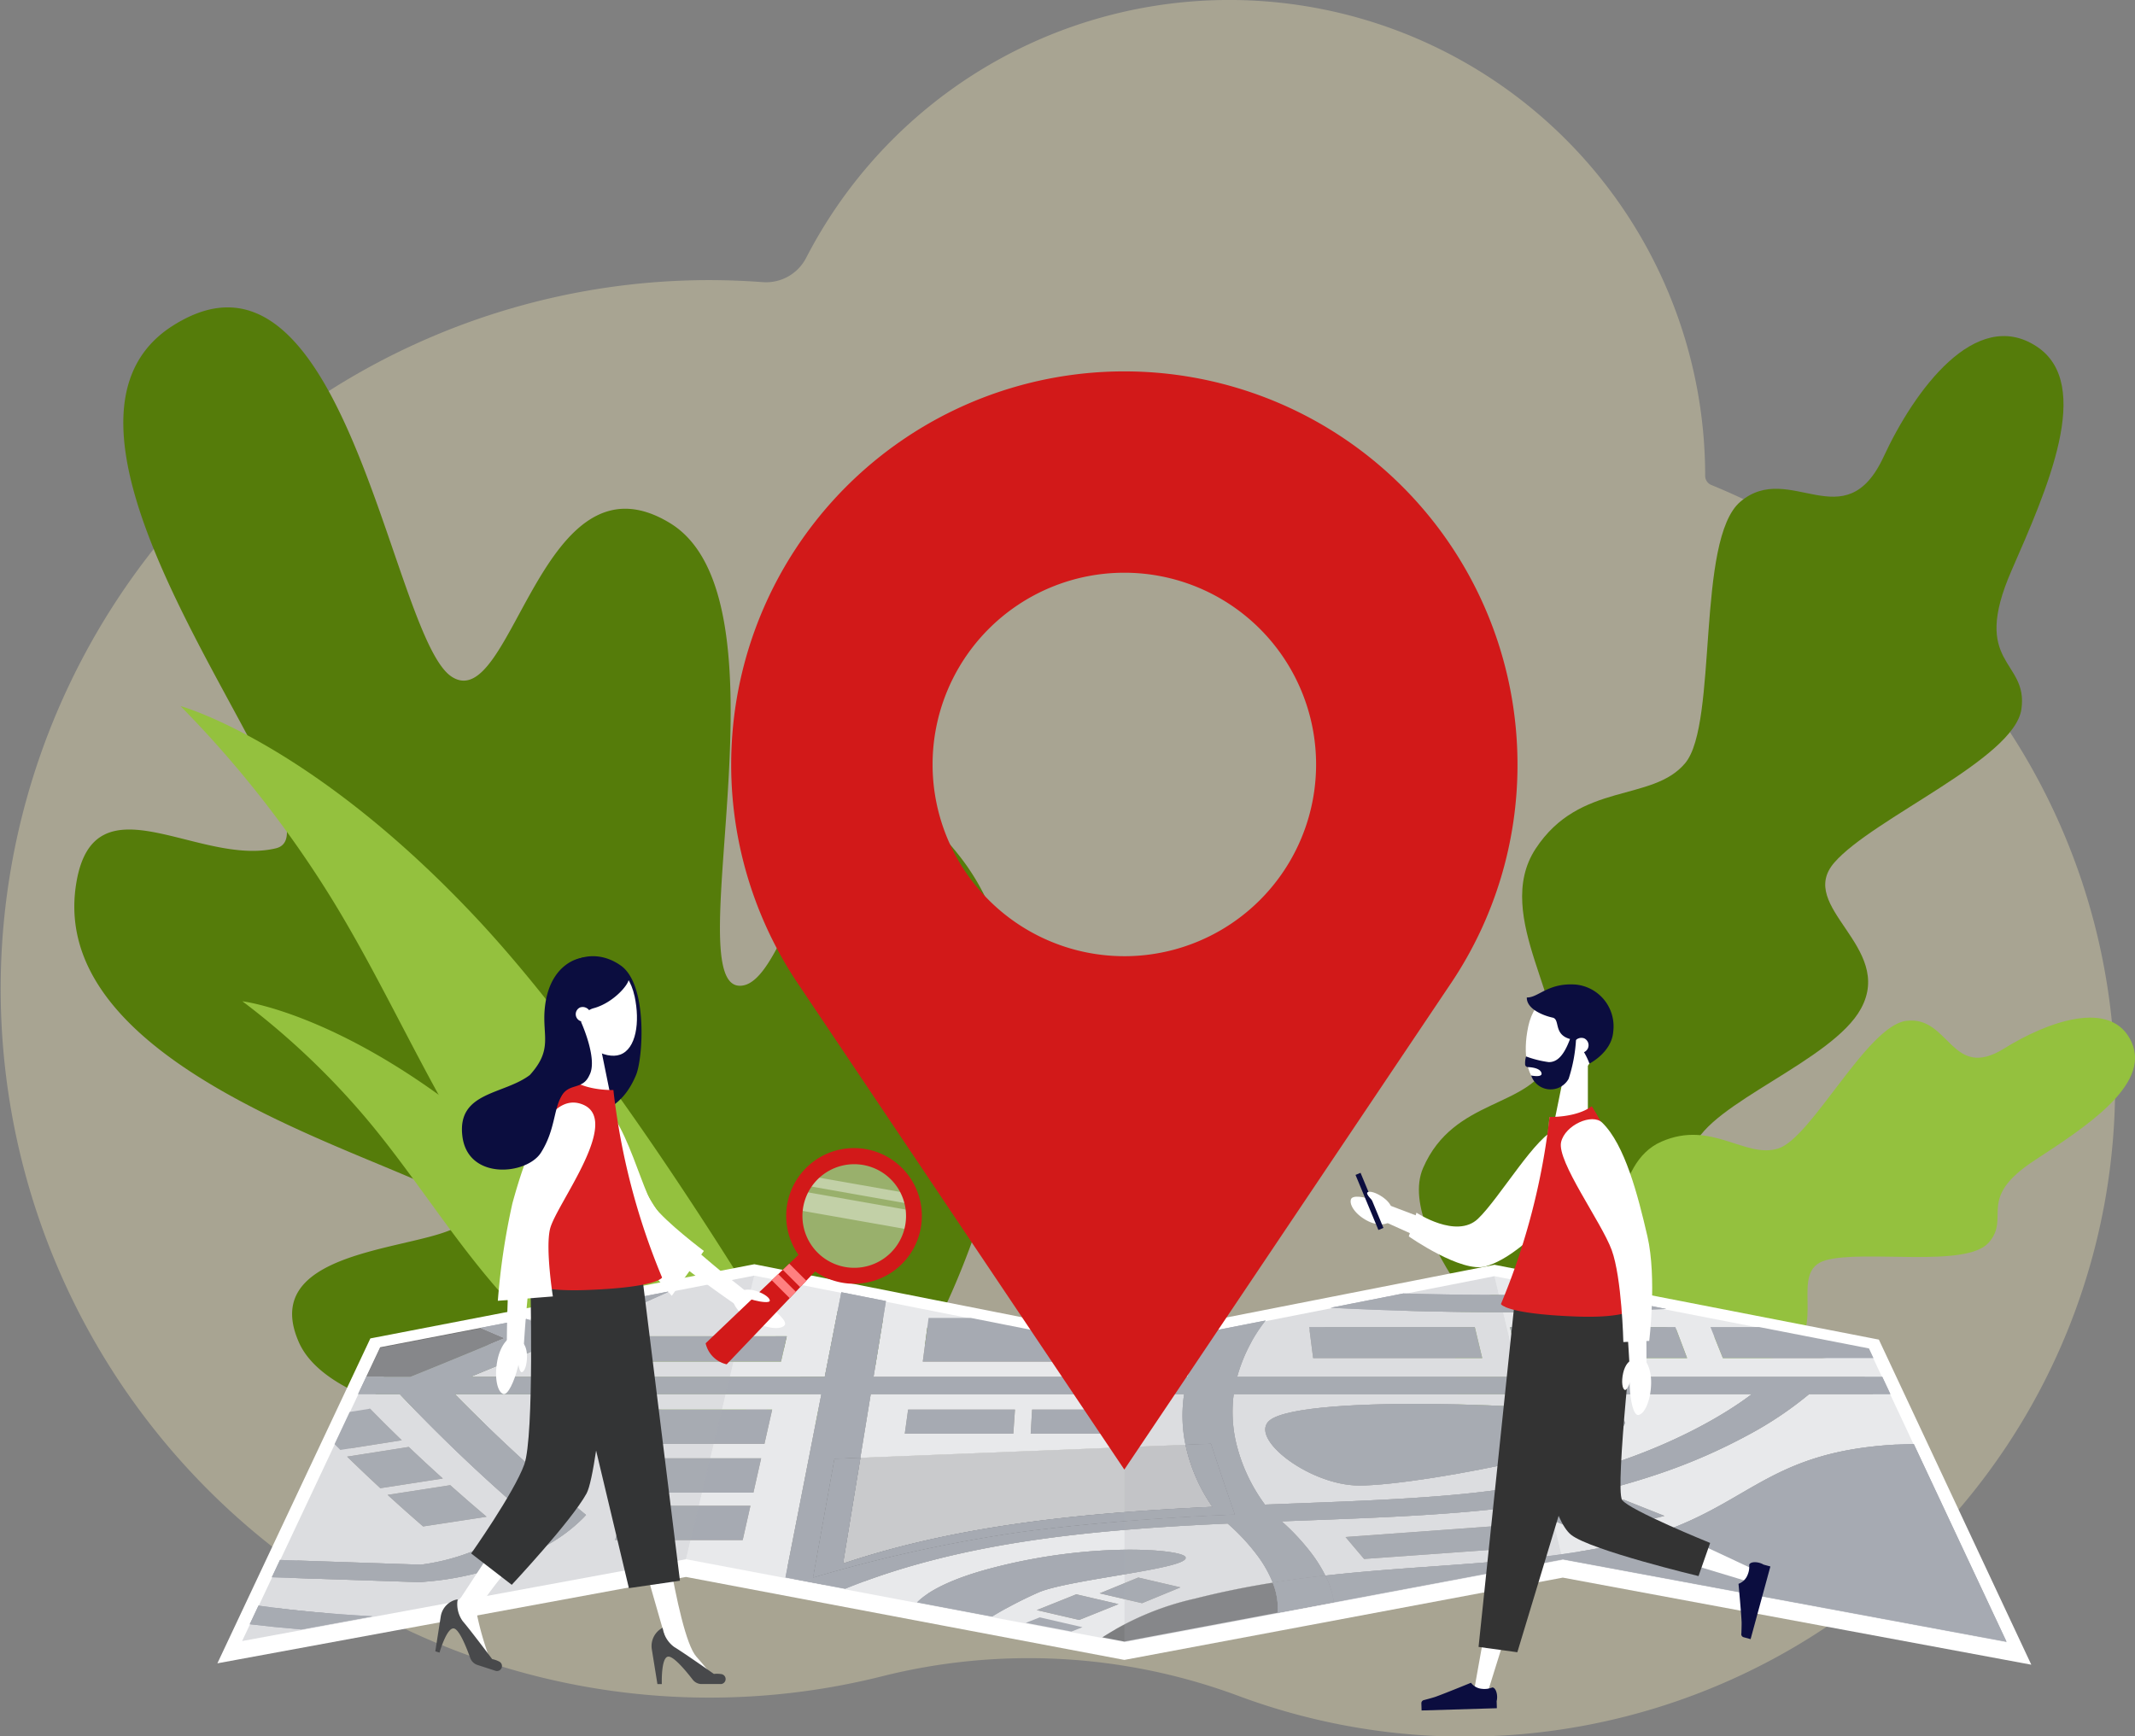 <svg xmlns="http://www.w3.org/2000/svg" width="245.917" height="200.004" viewBox="0 0 245.917 200.004">
  <rect x="0" y="0" width="245.917" height="200.004" fill="#808080" stroke="none"/>
  <g id="_ÎÓÈ_2" transform="translate(0.001)">
    <g id="Raggruppa_27747" data-name="Raggruppa 27747" transform="translate(-0.001)">
      <path id="Tracciato_73706" data-name="Tracciato 73706" d="M197.115,55.865a1.134,1.134,0,0,1-.707-1.048h0A54.823,54.823,0,0,0,92.856,29.7,5.2,5.2,0,0,1,87.845,32.5q-3.069-.23-6.2-.233a81.646,81.646,0,1,0,19.816,160.87,69.308,69.308,0,0,1,41.02,2.162A74.886,74.886,0,0,0,197.113,55.865Z" transform="translate(0.001)" fill="#e4dbae" opacity="0.4"/>
      <path id="Tracciato_73707" data-name="Tracciato 73707" d="M55.484,294.63c-4.212,23.98,44.93,33.547,45.051,38.2s-24.939,2.489-19.43,14.9c5.106,11.5,44.171,14.606,72.083.229.808-.417,19.624-36.232,4.064-56.189s-18.638,15.5-25.531,14.854,6.467-44.554-7.881-53.287c-14.868-9.048-18.159,22.214-25.138,17.7-6.61-4.274-11.674-48.313-29.2-41.913a13.914,13.914,0,0,0-1.956.9l-.008,0h0q-.53.293-1.077.646c-20.011,12.966,20.814,58,11.988,60.129S57.619,282.479,55.484,294.63Z" transform="translate(-46.667 -193.079)" fill="#557c0a"/>
      <path id="Tracciato_73708" data-name="Tracciato 73708" d="M208.984,607.953s-21.718-38.474-40.779-58.807S134.14,524.74,134.14,524.74A126.254,126.254,0,0,1,151.411,546.7c8.068,13.041,13.551,27.686,23.66,39.786C190.364,604.784,208.984,607.953,208.984,607.953Z" transform="translate(-113.347 -443.401)" fill="#94c13e"/>
      <path id="Tracciato_73709" data-name="Tracciato 73709" d="M240.493,794.1s-18.985-24.418-34.271-36.545-26.092-13.41-26.092-13.41a88.372,88.372,0,0,1,14.211,13.435c6.924,8.2,12.222,17.784,20.464,25.127,12.467,11.108,25.686,11.393,25.686,11.393Z" transform="translate(-152.208 -628.801)" fill="#94c13e"/>
      <path id="Tracciato_73710" data-name="Tracciato 73710" d="M1068.308,370.686c5.518-1.361,15.271-5.4,18.291-11.167,2.787-5.326-2.477-11.236-.591-16.336s16-9.937,19.274-15.96c3.889-7.143-7.519-11.7-3.074-16.817s20.734-11.925,21.552-17.677-5.924-5.014-1.136-15.972c4.053-9.279,9.513-21.464,2.885-25.81-7.064-4.632-14.135,5.182-17.609,12.684-4.474,9.665-10.829.391-16.51,5.2-5.135,4.345-2.561,25.536-6.348,30.106s-12.145,2.08-17.246,9.885,4.261,18.488,1.784,24.232-11.178,4.359-14.732,12.517,13.461,25.116,13.461,25.116Z" transform="translate(-890.926 -211.039)" fill="#557c0a"/>
      <path id="Tracciato_73711" data-name="Tracciato 73711" d="M1082.417,805.824c3.633,1.274,10.658,2.606,14.51.454,3.556-1.986,2.764-7.288,5.724-9.479s12.752.3,16.845-1.9c4.853-2.606.079-9.424,4.5-10.672s16.176.93,18.773-2.026-1.5-5.041,5.28-9.476c5.74-3.756,13.354-8.638,11.208-13.56-2.286-5.245-9.936-2.3-14.687.659-6.121,3.819-6.284-3.8-11.286-3.178-4.523.558-10.923,13.526-14.766,14.712s-7.656-3.326-13.444-.794-4.443,12.061-7.977,14.4-7.953-1.676-12.994,1.631-1.685,19.23-1.685,19.23Z" transform="translate(-913.706 -639.052)" fill="#94c13e"/>
      <g id="Raggruppa_27742" data-name="Raggruppa 27742" transform="translate(25.035 145.636)">
        <path id="Tracciato_73714" data-name="Tracciato 73714" d="M370.448,985.67l-53.964-10.032-50.5,9.48-.305-.057-50.188-9.5-53.977,9.95,17.62-37.427,44.23-8.546,42.622,8.446,42.632-8.383,44.272,8.62ZM215.495,972.211l50.487,9.556,50.5-9.479,48.26,8.97-14.126-30.119-42-8.178-42.638,8.383L223.352,942.9,181.4,951l-14.174,30.106Z" transform="translate(-161.51 -939.54)" fill="#fff"/>
        <g id="Raggruppa_27741" data-name="Raggruppa 27741" transform="translate(2.854 1.234)">
          <path id="Tracciato_73715" data-name="Tracciato 73715" d="M396.157,974.13l-4.867.941,1.342.577q1.776-.758,3.526-1.518Z" transform="translate(-358.526 -970.002)" fill="#fff"/>
          <path id="Tracciato_73716" data-name="Tracciato 73716" d="M288.057,987.991q-1.4-.6-2.772-1.19l-11.567,2.235-1.609,3.416h5.1q5.538-2.23,10.847-4.461Z" transform="translate(-257.82 -980.708)" fill="#707070"/>
          <path id="Tracciato_73717" data-name="Tracciato 73717" d="M390.3,959.243l1.911-9.755L382.178,947.5l-9.731,1.88q-10.928,4.931-22.977,9.863Zm-4.377-4.68q-.33,1.458-.662,2.917H366.453q.491-1.458.98-2.917h18.492Z" transform="translate(-323.189 -947.5)" fill="#fff"/>
          <path id="Tracciato_73718" data-name="Tracciato 73718" d="M685.325,975.636c.116-.415.248-.829.4-1.238a19.57,19.57,0,0,1,1.989-3.965l-8.091,1.59c.006.617.014,1.232.02,1.849H654.789q.335-2.518.668-5.036h4.867l-9.772-1.936-1.432,8.736h36.2Z" transform="translate(-576.391 -963.893)" fill="#fff"/>
          <path id="Tracciato_73719" data-name="Tracciato 73719" d="M993.622,979.853l-1.015-2.165H975.258l-1.434-3.578h5.6l-10.691-2.082c-6.038.25-12.072.377-18.032.377h-1.074c-6.647-.017-13.2-.189-19.567-.515l-7.479,1.471a18.4,18.4,0,0,0-3.277,6.495h74.314ZM969.79,974.11l1.349,3.578H951.66l-.944-3.578h19.075Zm-22.25,3.578H928.062l-.456-3.578h19.075Q947.111,975.9,947.54,977.687Z" transform="translate(-804.699 -968.109)" fill="#fff"/>
          <path id="Tracciato_73720" data-name="Tracciato 73720" d="M179.922,1208.937l6.8-1.254c-2.082-.175-4.063-.377-5.928-.6l-.874,1.855Z" transform="translate(-179.92 -1166.843)" fill="#fff"/>
          <path id="Tracciato_73721" data-name="Tracciato 73721" d="M233.4,1052.634a19.234,19.234,0,0,0,3.384-2.418,191.816,191.816,0,0,1-14.927-14.186h-4.8l-.969,2.057,2.339-.375q1.776,1.818,3.661,3.636-3.52.558-7.079,1.116c-.225-.222-.446-.443-.668-.665l-6.279,13.338,16.217.546A24.783,24.783,0,0,0,233.4,1052.634Zm-17.61-9.4q3.569-.558,7.1-1.116,1.907,1.818,3.923,3.637-3.578.558-7.2,1.116Q217.649,1045.053,215.789,1043.235Zm11.881,3.289q2.039,1.818,4.187,3.636-3.636.558-7.315,1.116-2.1-1.818-4.089-3.636,3.63-.558,7.219-1.116Z" transform="translate(-203.698 -1022.307)" fill="#fff"/>
          <path id="Tracciato_73722" data-name="Tracciato 73722" d="M677.361,1139.053a13.671,13.671,0,0,0-1.683-3.013,23.664,23.664,0,0,0-3.516-3.8c-15.412.7-30.577,2.052-44.042,7.507l8.274,1.566c1.28-1.3,4.012-2.741,8.572-3.934,11.444-3.02,21.58-2.184,22.3-1.333,1.068,1.344-12.811,2.523-16.728,4.055a46.39,46.39,0,0,0-5.5,2.847l3.866.731q.814-.321,1.625-.64,2.441.567,4.911,1.133l-1.271.5,3.553.673a32.867,32.867,0,0,1,10.654-4.455c3.058-.777,6.042-1.372,8.983-1.843Zm-22.3,4.292q-2.458-.567-4.887-1.133,2.3-.911,4.553-1.823,2.421.568,4.869,1.133-2.246.911-4.532,1.823Zm7.242-1.931q-2.455-.567-4.881-1.133,2.241-.911,4.444-1.823,2.418.567,4.863,1.133-2.193.911-4.424,1.823Z" transform="translate(-558.646 -1103.604)" fill="#fff"/>
          <path id="Tracciato_73723" data-name="Tracciato 73723" d="M214.678,1036.031a201.567,201.567,0,0,0,15.116,13.921c-.1.109-.2.217-.3.324a18.666,18.666,0,0,1-4.122,3.114,34.283,34.283,0,0,1-13.993,4.241l-.682.068-17.093-.571-1.539,3.271c3.844.55,8.324.966,13.137,1.231l3.886-.716a116.949,116.949,0,0,1,18.454-3.4l13.765-2.537,11.458,2.168,4.139-21.115H214.676Zm33.167,16.817h-14.7l1.19-3.948h14.4Q248.29,1050.874,247.845,1052.848Zm1.235-5.469H237.024l1.144-3.948h11.8Q249.525,1045.406,249.08,1047.38Zm-14.47-5.617,1.232-3.948h15.4q-.446,1.974-.891,3.948H234.612Z" transform="translate(-190.187 -1022.307)" fill="#fff"/>
          <path id="Tracciato_73724" data-name="Tracciato 73724" d="M919.643,1048.77l3.317-.127c9.316-.353,18.1-.687,25.176-1.815,14.544-2.3,24.06-8.078,27.591-10.787h-59.68a15.8,15.8,0,0,0,.208,5.315A19.636,19.636,0,0,0,919.643,1048.77Zm.959-9.97c5.636-2.919,37.758-1.307,40.175.112,1.7,1.062-3.734,2.981-10.815,4.633-7.037,1.652-15.719,3.035-19.489,3.026-5.957-.016-13.438-5.971-9.871-7.769Z" transform="translate(-801.83 -1022.316)" fill="#fff"/>
          <path id="Tracciato_73725" data-name="Tracciato 73725" d="M676.658,1041.491a16.512,16.512,0,0,1-.084-5.461h-36.1q-.6,3.672-1.2,7.341,18.884-.748,37.462-1.5c-.026-.127-.051-.254-.074-.384Zm-19.762-.9h-12.5q.191-1.388.383-2.775h12.314Q656.993,1039.2,656.9,1040.589Zm2,0q.081-1.388.161-2.775h12.314q.014,1.388.03,2.775Z" transform="translate(-568.067 -1022.307)" fill="#fff"/>
          <path id="Tracciato_73726" data-name="Tracciato 73726" d="M1064.173,950.054l-10.91-2.124-10.5,2.065C1049.23,950.185,1056.422,950.235,1064.173,950.054Z" transform="translate(-909.013 -947.863)" fill="#fff"/>
          <path id="Tracciato_73727" data-name="Tracciato 73727" d="M1006.042,1040.777a65.42,65.42,0,0,1-9.894,4.331,83.68,83.68,0,0,1-14.2,3.514c-7.992,1.265-17.353,1.617-27.273,1.989l-2.31.087a26.115,26.115,0,0,1,3.379,3.615,16.217,16.217,0,0,1,1.652,2.635c11.734-1.331,23.211-1.251,34.012-3.677,15.123-3.405,15.687-11.117,33.767-11.488l-2.694-5.743h-9.356a41.865,41.865,0,0,1-7.079,4.737Zm-44.183,14.253q-1.081-1.263-2.139-2.527,9.6-.693,19.053-1.387,1.179,1.263,2.38,2.527Q971.576,1054.336,961.859,1055.03Zm25.841-2.8q-2.351-.935-4.663-1.871,4.413-1.079,8.721-2.158,2.334.935,4.708,1.871Q992.137,1051.15,987.7,1052.229Z" transform="translate(-832.626 -1022.316)" fill="#fff"/>
          <path id="Tracciato_73728" data-name="Tracciato 73728" d="M320.354,1174.63a117.271,117.271,0,0,0-18.454,3.4Z" transform="translate(-282.992 -1139.423)" fill="#fff"/>
          <path id="Tracciato_73729" data-name="Tracciato 73729" d="M320.354,1174.63a117.271,117.271,0,0,0-18.454,3.4Z" transform="translate(-282.992 -1139.423)" fill="#fff"/>
          <path id="Tracciato_73730" data-name="Tracciato 73730" d="M668.946,1080.893a19.619,19.619,0,0,1-3.1-7.143h0q-18.578.749-37.462,1.5-1,6.092-2,12.182c13.557-4.557,28.342-5.864,42.554-6.536Z" transform="translate(-557.184 -1054.18)" fill="#fff"/>
          <path id="Tracciato_73731" data-name="Tracciato 73731" d="M668.946,1080.893a19.619,19.619,0,0,1-3.1-7.143h0q-18.578.749-37.462,1.5-1,6.092-2,12.182c13.557-4.557,28.342-5.864,42.554-6.536Z" transform="translate(-557.184 -1054.18)" fill="#d5d5d5"/>
          <path id="Tracciato_73732" data-name="Tracciato 73732" d="M838.746,1176.19c-2.939.47-5.924,1.065-8.983,1.843a32.828,32.828,0,0,0-10.654,4.455l2.537.481,17.669-3.317a7.791,7.791,0,0,0-.57-3.46Z" transform="translate(-720.031 -1140.741)" fill="#fff"/>
          <path id="Tracciato_73733" data-name="Tracciato 73733" d="M838.746,1176.19c-2.939.47-5.924,1.065-8.983,1.843a32.828,32.828,0,0,0-10.654,4.455l2.537.481,17.669-3.317a7.791,7.791,0,0,0-.57-3.46Z" transform="translate(-720.031 -1140.741)" fill="#707070"/>
          <path id="Tracciato_73734" data-name="Tracciato 73734" d="M984.82,1088.245a10.755,10.755,0,0,1,.78,2.071,8.189,8.189,0,0,1,.191,1l26.381-4.953,51.112,9.5L1052.6,1073.08c-18.08.369-18.644,8.08-33.767,11.488C1008.031,1087,996.554,1086.915,984.82,1088.245Z" transform="translate(-860.054 -1053.614)" fill="#a7abb3"/>
          <path id="Tracciato_73735" data-name="Tracciato 73735" d="M984.82,1088.245a10.755,10.755,0,0,1,.78,2.071,8.189,8.189,0,0,1,.191,1l26.381-4.953,51.112,9.5L1052.6,1073.08c-18.08.369-18.644,8.08-33.767,11.488C1008.031,1087,996.554,1086.915,984.82,1088.245Z" transform="translate(-860.054 -1053.614)" fill="#a7abb3"/>
          <path id="Tracciato_73736" data-name="Tracciato 73736" d="M467.732,1047.54l-1.232,3.948h15.738q.446-1.974.891-3.948h-15.4Z" transform="translate(-422.078 -1032.033)" fill="#a7abb3"/>
          <path id="Tracciato_73737" data-name="Tracciato 73737" d="M457.04,1123.008h14.7q.446-1.974.891-3.948h-14.4l-1.19,3.948Z" transform="translate(-414.084 -1092.467)" fill="#a7abb3"/>
          <path id="Tracciato_73738" data-name="Tracciato 73738" d="M482.07,1087.728h12.056q.446-1.974.891-3.948h-11.8Z" transform="translate(-435.234 -1062.656)" fill="#a7abb3"/>
          <path id="Tracciato_73739" data-name="Tracciato 73739" d="M477.82,995.987q.33-1.458.662-2.917H459.99q-.491,1.458-.98,2.917h18.809Z" transform="translate(-415.749 -986.006)" fill="#a7abb3"/>
          <path id="Tracciato_73740" data-name="Tracciato 73740" d="M685.69,984.428h24.849c-.006-.617-.014-1.232-.02-1.849l-1.611.316-17.682-3.5H686.36q-.335,2.518-.668,5.036Z" transform="translate(-607.292 -974.447)" fill="#a7abb3"/>
          <path id="Tracciato_73741" data-name="Tracciato 73741" d="M973.276,989.788h19.478q-.43-1.788-.859-3.578H972.82Z" transform="translate(-849.915 -980.21)" fill="#a7abb3"/>
          <path id="Tracciato_73742" data-name="Tracciato 73742" d="M1142.324,989.788l-1.349-3.578H1121.9l.944,3.578h19.478Z" transform="translate(-975.886 -980.21)" fill="#a7abb3"/>
          <path id="Tracciato_73743" data-name="Tracciato 73743" d="M1272.434,989.779h17.348l-.522-1.115-12.655-2.465H1271l1.434,3.578Z" transform="translate(-1101.874 -980.201)" fill="#a7abb3"/>
          <path id="Tracciato_73744" data-name="Tracciato 73744" d="M256.327,1050.526q-1.886-1.818-3.661-3.636l-2.339.375-1.747,3.711c.222.222.443.443.668.665q3.56-.558,7.079-1.116Z" transform="translate(-237.937 -1031.484)" fill="#a7abb3"/>
          <path id="Tracciato_73745" data-name="Tracciato 73745" d="M265.021,1075.31q-3.529.558-7.1,1.116,1.86,1.818,3.827,3.637,3.618-.558,7.2-1.116Q266.928,1077.128,265.021,1075.31Z" transform="translate(-245.829 -1055.499)" fill="#a7abb3"/>
          <path id="Tracciato_73746" data-name="Tracciato 73746" d="M299.405,1107.367q-2.146-1.818-4.187-3.636-3.59.558-7.219,1.116,1.99,1.818,4.089,3.636,3.678-.558,7.315-1.116Z" transform="translate(-271.247 -1079.513)" fill="#a7abb3"/>
          <path id="Tracciato_73747" data-name="Tracciato 73747" d="M672.31,1050.315h12.5q.1-1.388.192-2.775H672.693Q672.5,1048.928,672.31,1050.315Z" transform="translate(-595.986 -1032.033)" fill="#a7abb3"/>
          <path id="Tracciato_73748" data-name="Tracciato 73748" d="M766.061,1047.54q-.081,1.388-.161,2.775h12.5q-.014-1.388-.029-2.775Z" transform="translate(-675.069 -1032.033)" fill="#a7abb3"/>
          <path id="Tracciato_73749" data-name="Tracciato 73749" d="M712.37,1152.472c-.718-.853-10.854-1.688-22.3,1.333-4.56,1.193-7.29,2.635-8.572,3.934l8.646,1.637a46.432,46.432,0,0,1,5.5-2.847c3.915-1.531,17.8-2.711,16.728-4.055Z" transform="translate(-603.751 -1120.03)" fill="#a7abb3"/>
          <path id="Tracciato_73750" data-name="Tracciato 73750" d="M712.37,1152.472c-.718-.853-10.854-1.688-22.3,1.333-4.56,1.193-7.29,2.635-8.572,3.934l8.646,1.637a46.432,46.432,0,0,1,5.5-2.847c3.915-1.531,17.8-2.711,16.728-4.055Z" transform="translate(-603.751 -1120.03)" fill="#a7abb3"/>
          <path id="Tracciato_73751" data-name="Tracciato 73751" d="M763.855,1201.92q-.809.321-1.625.64l5.264,1,1.271-.5q-2.469-.567-4.911-1.133Z" transform="translate(-671.968 -1162.483)" fill="#a7abb3"/>
          <path id="Tracciato_73752" data-name="Tracciato 73752" d="M770.382,1186.633q2.43.567,4.887,1.133,2.288-.911,4.532-1.823-2.448-.567-4.869-1.133-2.255.911-4.552,1.823Z" transform="translate(-678.854 -1148.025)" fill="#a7abb3"/>
          <path id="Tracciato_73753" data-name="Tracciato 73753" d="M817.142,1174.173q2.427.568,4.881,1.133,2.232-.911,4.424-1.823-2.446-.567-4.863-1.133-2.2.912-4.444,1.823Z" transform="translate(-718.366 -1137.496)" fill="#a7abb3"/>
          <path id="Tracciato_73754" data-name="Tracciato 73754" d="M999.83,1134.688q1.058,1.263,2.139,2.526,9.717-.693,19.294-1.387-1.2-1.263-2.379-2.527Q1009.427,1133.993,999.83,1134.688Z" transform="translate(-872.738 -1104.5)" fill="#a7abb3"/>
          <path id="Tracciato_73755" data-name="Tracciato 73755" d="M1150.26,1116.648q2.311.934,4.663,1.871,4.436-1.079,8.766-2.158-2.374-.935-4.708-1.871Q1154.672,1115.569,1150.26,1116.648Z" transform="translate(-999.85 -1088.605)" fill="#a7abb3"/>
          <path id="Tracciato_73756" data-name="Tracciato 73756" d="M315.618,990.177a13.675,13.675,0,0,1,1.683,3.013c2.037-.326,4.052-.592,6.05-.818a16.3,16.3,0,0,0-1.652-2.635,25.929,25.929,0,0,0-3.379-3.615l2.31-.087c9.921-.372,19.283-.724,27.274-1.989a83.578,83.578,0,0,0,14.2-3.514A65.465,65.465,0,0,0,372,976.2a41.849,41.849,0,0,0,7.079-4.737h9.356l-.929-1.981H313.2a18.434,18.434,0,0,1,3.277-6.495L309.9,964.28a19.611,19.611,0,0,0-1.989,3.965c-.147.409-.281.821-.4,1.238h-36.2l1.432-8.736-5.14-1.018-1.911,9.755H224.867q12.049-4.932,22.977-9.863l-11.627,2.246q-1.751.758-3.526,1.518l-1.342-.577-5.3,1.023q1.374.6,2.772,1.19-5.308,2.23-10.847,4.461h-5.1l-.932,1.981h4.8a191.814,191.814,0,0,0,14.927,14.186,19.36,19.36,0,0,1-3.384,2.418,24.757,24.757,0,0,1-9.122,3.049l-16.217-.546-.938,1.993q8.522.286,17.093.57l.682-.068a34.29,34.29,0,0,0,13.993-4.241,18.664,18.664,0,0,0,4.122-3.114c.1-.109.2-.217.3-.324a201.563,201.563,0,0,1-15.116-13.921H265.31l-4.139,21.115.378.071c.5.047.953.093,1.369.138,1.916.208,2.954.389,2.954.389l-.188.256,2.376.45c13.464-5.455,28.628-6.809,44.042-7.507a23.6,23.6,0,0,1,3.516,3.8ZM312.8,971.466h59.679c-3.531,2.711-13.047,8.485-27.591,10.787-7.073,1.129-15.859,1.462-25.176,1.815l-3.317.127a19.636,19.636,0,0,1-3.387-7.414,15.756,15.756,0,0,1-.208-5.315ZM264.349,992.59q1.23-6.833,2.458-13.666l2.981-.118q.6-3.671,1.2-7.341h36.1a16.51,16.51,0,0,0,.084,5.461c.023.129.048.257.074.384l2.914-.118q1.323,4.074,2.745,8.147c-.017,0-12.23.384-24.42,1.969a170.156,170.156,0,0,0-24.142,5.281Z" transform="translate(-198.586 -957.741)" fill="#a7abb3"/>
          <path id="Tracciato_73757" data-name="Tracciato 73757" d="M315.618,990.177a13.675,13.675,0,0,1,1.683,3.013c2.037-.326,4.052-.592,6.05-.818a16.3,16.3,0,0,0-1.652-2.635,25.929,25.929,0,0,0-3.379-3.615l2.31-.087c9.921-.372,19.283-.724,27.274-1.989a83.578,83.578,0,0,0,14.2-3.514A65.465,65.465,0,0,0,372,976.2a41.849,41.849,0,0,0,7.079-4.737h9.356l-.929-1.981H313.2a18.434,18.434,0,0,1,3.277-6.495L309.9,964.28a19.611,19.611,0,0,0-1.989,3.965c-.147.409-.281.821-.4,1.238h-36.2l1.432-8.736-5.14-1.018-1.911,9.755H224.867q12.049-4.932,22.977-9.863l-11.627,2.246q-1.751.758-3.526,1.518l-1.342-.577-5.3,1.023q1.374.6,2.772,1.19-5.308,2.23-10.847,4.461h-5.1l-.932,1.981h4.8a191.814,191.814,0,0,0,14.927,14.186,19.36,19.36,0,0,1-3.384,2.418,24.757,24.757,0,0,1-9.122,3.049l-16.217-.546-.938,1.993q8.522.286,17.093.57l.682-.068a34.29,34.29,0,0,0,13.993-4.241,18.664,18.664,0,0,0,4.122-3.114c.1-.109.2-.217.3-.324a201.563,201.563,0,0,1-15.116-13.921H265.31l-4.139,21.115.378.071c.5.047.953.093,1.369.138,1.916.208,2.954.389,2.954.389l-.188.256,2.376.45c13.464-5.455,28.628-6.809,44.042-7.507a23.6,23.6,0,0,1,3.516,3.8ZM312.8,971.466h59.679c-3.531,2.711-13.047,8.485-27.591,10.787-7.073,1.129-15.859,1.462-25.176,1.815l-3.317.127a19.636,19.636,0,0,1-3.387-7.414,15.756,15.756,0,0,1-.208-5.315ZM264.349,992.59q1.23-6.833,2.458-13.666l2.981-.118q.6-3.671,1.2-7.341h36.1a16.51,16.51,0,0,0,.084,5.461c.023.129.048.257.074.384l2.914-.118q1.323,4.074,2.745,8.147c-.017,0-12.23.384-24.42,1.969a170.156,170.156,0,0,0-24.142,5.281Z" transform="translate(-198.586 -957.741)" fill="#a7abb3"/>
          <path id="Tracciato_73758" data-name="Tracciato 73758" d="M1009.349,963.414c5.96,0,11.993-.127,18.032-.377l-8.879-1.728c-7.75.181-14.943.132-21.413-.059l-8.38,1.648c6.362.326,12.92.5,19.567.515h1.074Z" transform="translate(-863.341 -959.119)" fill="#a7abb3"/>
          <path id="Tracciato_73759" data-name="Tracciato 73759" d="M1009.349,963.414c5.96,0,11.993-.127,18.032-.377l-8.879-1.728c-7.75.181-14.943.132-21.413-.059l-8.38,1.648c6.362.326,12.92.5,19.567.515h1.074Z" transform="translate(-863.341 -959.119)" fill="#a7abb3"/>
          <path id="Tracciato_73760" data-name="Tracciato 73760" d="M185.57,1195.4q2.8.339,5.927.6l8.22-1.514c-4.813-.265-9.294-.681-13.137-1.231l-1.009,2.144Z" transform="translate(-184.694 -1155.166)" fill="#a7abb3"/>
          <path id="Tracciato_73761" data-name="Tracciato 73761" d="M185.57,1195.4q2.8.339,5.927.6l8.22-1.514c-4.813-.265-9.294-.681-13.137-1.231l-1.009,2.144Z" transform="translate(-184.694 -1155.166)" fill="#a7abb3"/>
          <path id="Tracciato_73762" data-name="Tracciato 73762" d="M587.479,1172.848c-.415-.045-.873-.091-1.369-.138l4.134.783.188-.256s-1.039-.181-2.954-.389Z" transform="translate(-523.148 -1137.801)" fill="#a7abb3"/>
          <path id="Tracciato_73763" data-name="Tracciato 73763" d="M587.479,1172.848c-.415-.045-.873-.091-1.369-.138l4.134.783.188-.256s-1.039-.181-2.954-.389Z" transform="translate(-523.148 -1137.801)" fill="#a7abb3"/>
          <path id="Tracciato_73764" data-name="Tracciato 73764" d="M587.479,1172.848c-.415-.045-.873-.091-1.369-.138l4.134.783.188-.256s-1.039-.181-2.954-.389Z" transform="translate(-523.148 -1137.801)" fill="#a7abb3"/>
          <path id="Tracciato_73765" data-name="Tracciato 73765" d="M650.014,1072.98l-2.914.118h0a19.563,19.563,0,0,0,3.1,7.143c-14.213.673-29,1.979-42.554,6.537q1-6.092,2-12.182l-2.981.118q-1.23,6.833-2.458,13.665a170.026,170.026,0,0,1,24.142-5.281c12.19-1.584,24.4-1.969,24.42-1.969q-1.421-4.074-2.745-8.147Z" transform="translate(-538.433 -1053.53)" fill="#333435"/>
          <path id="Tracciato_73766" data-name="Tracciato 73766" d="M650.014,1072.98l-2.914.118h0a19.563,19.563,0,0,0,3.1,7.143c-14.213.673-29,1.979-42.554,6.537q1-6.092,2-12.182l-2.981.118q-1.23,6.833-2.458,13.665a170.026,170.026,0,0,1,24.142-5.281c12.19-1.584,24.4-1.969,24.42-1.969q-1.421-4.074-2.745-8.147Z" transform="translate(-538.433 -1053.53)" fill="#a7abb3"/>
          <path id="Tracciato_73767" data-name="Tracciato 73767" d="M650.014,1072.98l-2.914.118h0a19.563,19.563,0,0,0,3.1,7.143c-14.213.673-29,1.979-42.554,6.537q1-6.092,2-12.182l-2.981.118q-1.23,6.833-2.458,13.665a170.026,170.026,0,0,1,24.142-5.281c12.19-1.584,24.4-1.969,24.42-1.969q-1.421-4.074-2.745-8.147Z" transform="translate(-538.433 -1053.53)" fill="#a7abb3"/>
          <path id="Tracciato_73768" data-name="Tracciato 73768" d="M952.62,1172.991a10.657,10.657,0,0,0-.78-2.071c-2,.226-4.013.491-6.05.819a7.8,7.8,0,0,1,.57,3.46l6.45-1.211A8.271,8.271,0,0,0,952.62,1172.991Z" transform="translate(-827.074 -1136.288)" fill="#707070"/>
          <path id="Tracciato_73769" data-name="Tracciato 73769" d="M952.62,1172.991a10.657,10.657,0,0,0-.78-2.071c-2,.226-4.013.491-6.05.819a7.8,7.8,0,0,1,.57,3.46l6.45-1.211A8.271,8.271,0,0,0,952.62,1172.991Z" transform="translate(-827.074 -1136.288)" fill="#a7abb3"/>
          <path id="Tracciato_73770" data-name="Tracciato 73770" d="M952.62,1172.991a10.657,10.657,0,0,0-.78-2.071c-2,.226-4.013.491-6.05.819a7.8,7.8,0,0,1,.57,3.46l6.45-1.211A8.271,8.271,0,0,0,952.62,1172.991Z" transform="translate(-827.074 -1136.288)" fill="#a7abb3"/>
          <path id="Tracciato_73771" data-name="Tracciato 73771" d="M950.986,1052.723c3.77.011,12.452-1.373,19.489-3.026,7.081-1.652,12.517-3.571,10.815-4.633-2.415-1.417-34.537-3.03-40.175-.112-3.567,1.8,3.914,7.752,9.871,7.769Z" transform="translate(-822.342 -1028.469)" fill="#a7abb3"/>
          <path id="Tracciato_73772" data-name="Tracciato 73772" d="M950.986,1052.723c3.77.011,12.452-1.373,19.489-3.026,7.081-1.652,12.517-3.571,10.815-4.633-2.415-1.417-34.537-3.03-40.175-.112-3.567,1.8,3.914,7.752,9.871,7.769Z" transform="translate(-822.342 -1028.469)" fill="#a7abb3"/>
        </g>
        <path id="Tracciato_73773" data-name="Tracciato 73773" d="M231.055,980.669,238.92,948l-43.092,8.327-15.9,33.767Z" transform="translate(-177.075 -946.689)" fill="#a7abb3" opacity="0.4"/>
        <path id="Tracciato_73774" data-name="Tracciato 73774" d="M517.615,948l-7.865,32.669,50.491,9.556V956.448Z" transform="translate(-455.77 -946.689)" fill="#a7abb3" opacity="0.25"/>
        <path id="Tracciato_73775" data-name="Tracciato 73775" d="M835.48,990.58V956.8l42.633-8.383L885.98,981.1Z" transform="translate(-731.01 -947.044)" fill="#a7abb3" opacity="0.4"/>
        <path id="Tracciato_73776" data-name="Tracciato 73776" d="M1110.52,948.42l43.135,8.4L1169.5,990.6l-51.112-9.5Z" transform="translate(-963.416 -947.044)" fill="#a7abb3" opacity="0.25"/>
      </g>
      <path id="Tracciato_73777" data-name="Tracciato 73777" d="M633.891,321.255a45.285,45.285,0,1,0-83.106,24.911l37.82,56.316,37.82-56.316A45.071,45.071,0,0,0,633.891,321.255Zm-45.285,22.087a22.087,22.087,0,1,1,22.087-22.087A22.087,22.087,0,0,1,588.606,343.343Z" transform="translate(-459.101 -233.193)" fill="#d21919"/>
      <g id="Raggruppa_27743" data-name="Raggruppa 27743" transform="translate(155.57 113.396)">
        <path id="Tracciato_73778" data-name="Tracciato 73778" d="M1154.42,795.231h3.953V787.67h-2.415Z" transform="translate(-1131.046 -778.971)" fill="#fff"/>
        <path id="Tracciato_73779" data-name="Tracciato 73779" d="M1134.046,740.886c-.668,3.1-.175,6.234,1.7,6.913,1.758.637,4.808-1.048,6.2-4.116,1.469-3.23.752-5.645-1.851-6.544-2.766-.955-5.32.346-6.053,3.748Z" transform="translate(-1113.59 -736.016)" fill="#fff"/>
        <path id="Tracciato_73780" data-name="Tracciato 73780" d="M1140.214,731.578a4.831,4.831,0,0,1,4.28,5.407c-.172,2.406-2.744,3.691-2.744,3.691s-.848-2.443-2.24-2.832c-1.941-.542-1.1-2.277-2.007-2.465-.944-.2-3-.945-2.965-2.32,1.33.046,2.448-1.735,5.677-1.482Z" transform="translate(-1114.245 -731.552)" fill="#0b0d3f"/>
        <path id="Tracciato_73781" data-name="Tracciato 73781" d="M1168.74,771.862a.874.874,0,1,0,1.206-.589A.957.957,0,0,0,1168.74,771.862Z" transform="translate(-1143.057 -765.062)" fill="#fff"/>
        <path id="Tracciato_73782" data-name="Tracciato 73782" d="M1139.086,771.832a17.807,17.807,0,0,1-.857,4.63,2.373,2.373,0,0,1-4.32-.378s1.343.281,1.191-.288c-.178-.67-1.561-.677-1.561-.677a.345.345,0,0,1-.319-.262,2.63,2.63,0,0,1,.108-.967,12.185,12.185,0,0,0,2.617.653c.893,0,1.7-.631,2.46-2.711h.682Z" transform="translate(-1113.117 -765.587)" fill="#0b0d3f"/>
        <path id="Tracciato_73783" data-name="Tracciato 73783" d="M1095.85,1010.325,1099.484,990l2.468-10.015,2.485-10.035.845-3.412,7.126,2.272-1.288,3.271-3.754,9.525c-1.248,3.181-2.517,6.358-3.753,9.552l-5.227,16.756-.877,2.812-.254.817-1.553-.38.15-.842Z" transform="translate(-1081.428 -930.115)" fill="#fff"/>
        <path id="Tracciato_73784" data-name="Tracciato 73784" d="M1146.9,967.072l.284,3.5,1.607,19.844,15.006,7.033.775.363-.566,1.477-.818-.248-17.207-5.2a1.888,1.888,0,0,1-1.3-1.412l-.06-.287-4.376-20.556-.732-3.437,7.388-1.082Z" transform="translate(-1118.447 -930.563)" fill="#fff"/>
        <path id="Tracciato_73785" data-name="Tracciato 73785" d="M1116.2,950.38l-13.321,2.587-4.163,39.815,4.467.612Z" transform="translate(-1083.98 -916.46)" fill="#333"/>
        <path id="Tracciato_73786" data-name="Tracciato 73786" d="M1141.729,961.217l-13.439-1.877s2.06,24.927,6.081,28.106c2.237,1.769,14.667,4.745,14.667,4.745l1.338-3.816s-9.358-3.788-10.141-4.959c-.851-1.274,1.494-22.2,1.494-22.2Z" transform="translate(-1108.966 -924.031)" fill="#333"/>
        <path id="Tracciato_73787" data-name="Tracciato 73787" d="M1047.5,837.846l-8.809,12.59,1.6-.448-10.389-3.943-.944-.358-.75,1.807.919.415,10.13,4.57a1.3,1.3,0,0,0,1.559-.391l.043-.057,9.367-12.179,1.032-1.342-2.792-2.049-.97,1.387Z" transform="translate(-1024.4 -820.198)" fill="#fff"/>
        <path id="Tracciato_73788" data-name="Tracciato 73788" d="M1067.848,842.633c-1.294,3.393-7.4,10.928-12.115,12.3-2.8.812-8.873-3.447-8.873-3.447l.884-2.734s4.6,3.058,7.078.708,6.859-9.872,9.091-10.289c1.967-.367,4.517,1.941,3.936,3.464Z" transform="translate(-1040.159 -822.453)" fill="#fff"/>
        <path id="Tracciato_73789" data-name="Tracciato 73789" d="M1126.712,826.14s-2.074,1.818-4.148.606c0,0-.71,7.575-1.637,10.666s-3.657,11.212-3.657,11.212h15.076C1132.749,841.707,1130.135,833.852,1126.712,826.14Z" transform="translate(-1099.654 -811.478)" fill="#d3c4ae"/>
        <path id="Tracciato_73790" data-name="Tracciato 73790" d="M1125.781,822.13s7.2,10.776,5.739,22.27c0,0,.618,2.258-7.557,1.95s-8.643-1.437-8.643-1.437a78.778,78.778,0,0,0,5.6-21.555S1123.974,823.469,1125.781,822.13Z" transform="translate(-1098.007 -808.09)" fill="#da2022"/>
        <path id="Tracciato_73791" data-name="Tracciato 73791" d="M1163.048,839.427c1.026,1.772,2.021,3.621,2.934,5.469.456.927.893,1.859,1.293,2.795a24.446,24.446,0,0,1,1.025,2.793c.064.229.118.448.164.671l.14.739c.084.5.163,1.006.231,1.518.14,1.022.256,2.057.36,3.094.2,2.076.363,4.173.482,6.256l.059,1.008,1.959-.05V862.71c0-2.13-.043-4.242-.129-6.372-.045-1.063-.1-2.13-.187-3.2-.042-.536-.094-1.077-.153-1.62l-.107-.823c-.045-.294-.1-.592-.166-.874a26.938,26.938,0,0,0-.983-3.2c-.375-1.023-.784-2.023-1.207-3.01-.856-1.978-1.761-3.894-2.748-5.824l-.772-1.508-3.041,1.679.848,1.466Z" transform="translate(-1137.62 -820.046)" fill="#fff"/>
        <path id="Tracciato_73792" data-name="Tracciato 73792" d="M1164.573,832.145c2.6,2.537,4.094,8.3,5.2,13.083s.208,12.052.208,12.052l-2.979.132s-.171-7.4-1.342-10.6-6.334-10.218-5.828-12.432c.445-1.952,3.576-3.373,4.743-2.234Z" transform="translate(-1135.589 -816.21)" fill="#fff"/>
        <path id="Tracciato_73793" data-name="Tracciato 73793" d="M1003.666,889.635c-.229.654.56,1.834,2.014,2.539,1.339.651,2.544.305,2.818-.341.611-1.44-4.477-3.212-4.832-2.2Z" transform="translate(-1003.627 -864.878)" fill="#fff"/>
        <path id="Tracciato_73794" data-name="Tracciato 73794" d="M1211.948,1014.644c.691-.054,1.443-1.567,1.491-3.626.043-1.9-.767-3.145-1.468-3.148-1.565-.008-1.093,6.858-.023,6.775Z" transform="translate(-1178.826 -965.039)" fill="#fff"/>
        <path id="Tracciato_73795" data-name="Tracciato 73795" d="M1205.7,1014.589c-.29-.094-.428-.919-.2-1.945.214-.946.713-1.483,1.014-1.415C1207.187,1011.38,1206.144,1014.736,1205.7,1014.589Z" transform="translate(-1174.109 -967.872)" fill="#fff"/>
        <path id="Tracciato_73796" data-name="Tracciato 73796" d="M1056.513,1252.557s1.028-.271,1.313-.374c1.136-.409,4.078-1.614,4.078-1.614a1.765,1.765,0,0,0,1.271.7,2.4,2.4,0,0,0,1.181-.158c.291-.009.541.46.558,1.046a1.907,1.907,0,0,1-.054.53l.025.814-8.671.26-.025-.825a.37.37,0,0,1,.326-.378Z" transform="translate(-1048.041 -1170.118)" fill="#0b0d3f"/>
        <path id="Tracciato_73797" data-name="Tracciato 73797" d="M1292.19,1169.185s.04-1.062.025-1.364c-.06-1.206-.355-4.371-.355-4.371a1.767,1.767,0,0,0,1.038-1.012,2.389,2.389,0,0,0,.192-1.177c.076-.281.6-.383,1.164-.229a1.951,1.951,0,0,1,.491.206l.786.214-2.279,8.37-.8-.217a.368.368,0,0,1-.267-.422Z" transform="translate(-1247.182 -1094.398)" fill="#0b0d3f"/>
        <rect id="Rettangolo_163479" data-name="Rettangolo 163479" width="0.628" height="6.871" transform="translate(0.563 21.949) rotate(-22.57)" fill="#0b0d3f"/>
        <path id="Tracciato_73798" data-name="Tracciato 73798" d="M1015.9,885.755c.2-.228,1.014-.026,1.862.594.783.572,1.077,1.245.9,1.494C1018.253,888.4,1015.588,886.108,1015.9,885.755Z" transform="translate(-1013.977 -861.775)" fill="#fff"/>
      </g>
      <g id="Raggruppa_27746" data-name="Raggruppa 27746" transform="translate(50.509 110.149)">
        <path id="Tracciato_73799" data-name="Tracciato 73799" d="M385.049,1000.884c.3-.031.614-.809.6-1.863-.008-.972-.383-1.6-.693-1.6-.69,0-.383,3.514.087,3.464Z" transform="translate(-375.457 -952.961)" fill="#fff"/>
        <path id="Tracciato_73800" data-name="Tracciato 73800" d="M408.068,711.7c-3.227-2.313-7.113-.736-7.629,2.6-.67,4.336.177,7.826-.9,10.7a21.667,21.667,0,0,0-1.208,8.838c4.4-6,8.956-3.519,11.469-9.55C410.607,722.355,411.16,713.915,408.068,711.7Z" transform="translate(-387.046 -710.603)" fill="#0b0d3f"/>
        <path id="Tracciato_73801" data-name="Tracciato 73801" d="M432.173,771.7H428.32V764.33h2.356Z" transform="translate(-412.436 -756.002)" fill="#fff"/>
        <path id="Tracciato_73802" data-name="Tracciato 73802" d="M425.538,718.723c.651,3.026.171,6.078-1.657,6.74-1.714.62-4.687-1.021-6.048-4.013-1.432-3.15-.733-5.5,1.8-6.38,2.7-.932,5.187.336,5.9,3.654Z" transform="translate(-402.955 -714.125)" fill="#fff"/>
        <path id="Tracciato_73803" data-name="Tracciato 73803" d="M435.906,995.176c-2.332-2.64-4.594-21.157-4.594-21.157l-2.731-18.737-.494-3.392-7.137,1.539.947,3.294,5.233,18.184,5.317,18.523.352.567,4.4,2.978S438.238,997.815,435.906,995.176Z" transform="translate(-406.209 -914.489)" fill="#fff"/>
        <path id="Tracciato_73804" data-name="Tracciato 73804" d="M349.1,951.89l-.119,3.424-.691,19.911-8.618,13.125-1.676,1.8,5.045,5.444a34.6,34.6,0,0,1-1.529-5.216c-.205-1.66,10.5-13.188,10.5-13.188a1.565,1.565,0,0,0,.394-.8l.048-.288,3.334-20.106.561-3.379Z" transform="translate(-337.072 -914.489)" fill="#fff"/>
        <path id="Tracciato_73805" data-name="Tracciato 73805" d="M411.93,947.81h10.108l4.36,35.174-5.881.856Z" transform="translate(-398.587 -911.041)" fill="#333435"/>
        <path id="Tracciato_73806" data-name="Tracciato 73806" d="M356.935,947.81h9.711s-1.779,22.482-3.229,25.125c-1.738,3.168-8.615,10.52-8.615,10.52l-4.672-3.609s4.92-6.966,6.109-10.235.694-21.8.694-21.8Z" transform="translate(-346.366 -911.041)" fill="#333435"/>
        <path id="Tracciato_73807" data-name="Tracciato 73807" d="M433.74,820.863c.739,1.921,1.563,3.869,2.437,5.748.44.941.9,1.871,1.381,2.771a23.552,23.552,0,0,0,1.555,2.555,18.462,18.462,0,0,0,1.983,2.184c.738.719,1.507,1.425,2.293,2.117,1.57,1.381,3.2,2.734,4.842,4.032l.794.628-1.164,1.581-.828-.581c-1.761-1.235-3.474-2.5-5.169-3.826-.846-.663-1.682-1.347-2.507-2.062q-.619-.535-1.225-1.113c-.2-.2-.4-.384-.606-.606s-.4-.453-.589-.681a26.023,26.023,0,0,1-1.9-2.782c-.57-.939-1.1-1.891-1.606-2.847-1.014-1.921-1.942-3.839-2.83-5.836l-.69-1.552,3.223-1.313.609,1.584Z" transform="translate(-413.78 -802.434)" fill="#fff"/>
        <path id="Tracciato_73808" data-name="Tracciato 73808" d="M436.5,833.678l-3.7,5.169s-4.757-5.483-7.144-8.955c-3-4.365-7.172-11.195-3.717-13.4,4.514-2.877,7.05,9.669,8.772,11.993C432.1,830.369,436.5,833.678,436.5,833.678Z" transform="translate(-405.936 -799.722)" fill="#fff"/>
        <path id="Tracciato_73809" data-name="Tracciato 73809" d="M396.722,807.85s2.077,1.821,4.156.608c0,0,.711,7.591,1.64,10.686s3.344,10.973,3.344,10.973l-14.785.26c-.4-6.929,2.215-14.8,5.645-22.527Z" transform="translate(-380.931 -792.776)" fill="#96d1f1"/>
        <path id="Tracciato_73810" data-name="Tracciato 73810" d="M385.532,825.334c-1.046,1.764-2.063,3.607-3,5.447-.467.924-.915,1.852-1.325,2.785a24.227,24.227,0,0,0-1.056,2.789c-.067.229-.122.446-.172.67l-.147.739c-.088.5-.174,1.006-.248,1.519-.15,1.023-.277,2.058-.394,3.1-.225,2.077-.408,4.177-.55,6.264l-.07,1.009-1.962-.07.011-1.011c.025-2.135.087-4.25.2-6.383.057-1.065.127-2.133.223-3.207.046-.536.107-1.077.171-1.621l.116-.823c.05-.294.108-.592.175-.874a26.763,26.763,0,0,1,1.018-3.192c.387-1.022.806-2.018,1.243-3,.879-1.973,1.806-3.881,2.816-5.805l.789-1.5,3.029,1.714Z" transform="translate(-368.742 -804.868)" fill="#fff"/>
        <path id="Tracciato_73811" data-name="Tracciato 73811" d="M391.943,802.14s-7.219,10.8-5.749,22.313c0,0-.62,2.262,7.571,1.953s8.66-1.44,8.66-1.44a78.992,78.992,0,0,1-5.608-21.6S393.754,803.482,391.943,802.14Z" transform="translate(-376.674 -787.951)" fill="#da2022"/>
        <path id="Tracciato_73812" data-name="Tracciato 73812" d="M376.27,841.746l-6.34.5a79.237,79.237,0,0,1,1.679-11.223c1.4-5.109,3.931-12.7,7.84-11.48,5.109,1.6-2.844,11.624-3.509,14.439-.538,2.276.329,7.76.329,7.76Z" transform="translate(-363.097 -802.55)" fill="#fff"/>
        <path id="Tracciato_73813" data-name="Tracciato 73813" d="M369.461,999.655c-.667-.2-1.08-1.843-.687-3.872.363-1.871,1.421-2.922,2.108-2.776C372.417,993.333,370.492,999.964,369.461,999.655Z" transform="translate(-361.992 -949.221)" fill="#fff"/>
        <path id="Tracciato_73814" data-name="Tracciato 73814" d="M550.571,964.69c-.4.572-2.083.463-3.892-.532-1.668-.918-2.341-2.246-1.99-2.855.781-1.361,6.492,2.5,5.883,3.388Z" transform="translate(-510.691 -922.199)" fill="#fff"/>
        <path id="Tracciato_73817" data-name="Tracciato 73817" d="M358.146,711.37a4.325,4.325,0,0,0-2.223.465c-1.2.622-2.782,2.107-3.1,5.472-.293,3.137.964,4.673-1.718,7.634-3.016,2.289-8.391,1.9-7.769,7.037s7.434,4.467,9.054,1.9,1.437-4.859,2.338-6.478,2.465-.67,3.246-2.457c.918-1.682-.674-5.451-.961-6.1a1.987,1.987,0,0,1,1.465-1.606c2.2-.6,4.021-2.68,4.021-3.351s-2.01-2.513-4.356-2.513Z" transform="translate(-340.587 -711.251)" fill="#0b0d3f"/>
        <path id="Tracciato_73818" data-name="Tracciato 73818" d="M429.766,748.917a.852.852,0,1,1-1.175-.575A.933.933,0,0,1,429.766,748.917Z" transform="translate(-412.279 -742.439)" fill="#fff"/>
        <g id="Raggruppa_27745" data-name="Raggruppa 27745" transform="translate(30.769 22.107)">
          <path id="Tracciato_73819" data-name="Tracciato 73819" d="M590.214,864.806c-.026.15-.048.3-.065.45a6.9,6.9,0,0,0,13.565,2.392c.036-.147.067-.294.093-.445a6.934,6.934,0,0,0,.084-1.769,6.836,6.836,0,0,0-.1-.753,6.985,6.985,0,0,0-.37-1.251,6.9,6.9,0,0,0-10.365-3.078,7.047,7.047,0,0,0-1.181,1.043,6.782,6.782,0,0,0-1.132,1.721,6.939,6.939,0,0,0-.526,1.691Z" transform="translate(-579.914 -858.188)" fill="#fff" opacity="0.4"/>
          <g id="Raggruppa_27744" data-name="Raggruppa 27744" transform="translate(10.235 3.207)">
            <path id="Tracciato_73820" data-name="Tracciato 73820" d="M596.48,874.958l12.694,2.238a6.971,6.971,0,0,0-.37-1.251l-11.546-2.035A6.811,6.811,0,0,0,596.48,874.958Z" transform="translate(-595.534 -873.91)" fill="#fff" opacity="0.4"/>
            <path id="Tracciato_73821" data-name="Tracciato 73821" d="M590.445,886.691c-.026.15-.048.3-.065.449l13.565,2.392c.036-.147.067-.295.093-.445a6.938,6.938,0,0,0,.084-1.769L590.969,885a6.942,6.942,0,0,0-.525,1.691Z" transform="translate(-590.38 -883.281)" fill="#fff" opacity="0.4"/>
          </g>
          <path id="Tracciato_73822" data-name="Tracciato 73822" d="M524.35,940.479a3.2,3.2,0,0,0,2.424,2.424q3.6-3.764,7.257-7.617l.707-.742q.251-.263.5-.529l.707-.744,1.428-1.5-1.89-1.89-1.5,1.428-.744.707-.529.5-.742.707q-3.848,3.66-7.617,7.257Z" transform="translate(-524.35 -917.997)" fill="#d21919"/>
          <path id="Tracciato_73823" data-name="Tracciato 73823" d="M597.557,855.508a7.813,7.813,0,1,0,0,11.049A7.814,7.814,0,0,0,597.557,855.508Zm-1.288,9.761a5.967,5.967,0,1,1,1.316-1.981A5.946,5.946,0,0,1,596.269,865.269Z" transform="translate(-574.94 -853.22)" fill="#d21919"/>
          <path id="Tracciato_73824" data-name="Tracciato 73824" d="M581.69,939.8l2,2,.707-.744-1.964-1.964Z" transform="translate(-572.802 -925.78)" fill="#ff8080"/>
          <path id="Tracciato_73825" data-name="Tracciato 73825" d="M573.49,947.587l2.063,2.063.707-.742-2.027-2.028Z" transform="translate(-565.873 -932.362)" fill="#ff8080"/>
        </g>
        <path id="Tracciato_73826" data-name="Tracciato 73826" d="M553.8,959.676c.064-.3-.581-.832-1.587-1.147-.927-.29-1.645-.129-1.738.167-.206.659,3.226,1.443,3.325.981Z" transform="translate(-515.646 -919.969)" fill="#fff"/>
        <path id="Tracciato_74217" data-name="Tracciato 74217" d="M293.209,1774.654h-2.181a1.312,1.312,0,0,1-1.042-.51c-.68-.884-2.089-2.607-2.763-2.652-.906-.061-.791,3.163-.791,3.163h-.508l-.644-4.006a2.371,2.371,0,0,1,1.244-2.478h0a3.354,3.354,0,0,0,1.332,2.211c1.124.678,4.574,3.107,4.574,3.107a3.1,3.1,0,0,1,.886.024.577.577,0,0,1-.107,1.143Z" transform="translate(-260.71 -1690.808)" fill="#48494b"/>
        <path id="Tracciato_74218" data-name="Tracciato 74218" d="M293.209,1774.654h-2.181a1.312,1.312,0,0,1-1.042-.51c-.68-.884-2.089-2.607-2.763-2.652-.906-.061-.791,3.163-.791,3.163h-.508l-.644-4.006a2.371,2.371,0,0,1,1.244-2.478h0a3.354,3.354,0,0,0,1.332,2.211c1.124.678,4.574,3.107,4.574,3.107a3.1,3.1,0,0,1,.886.024.577.577,0,0,1-.107,1.143Z" transform="matrix(0.951, 0.309, -0.309, 0.951, 276.087, -1695.978)" fill="#48494b"/>
      </g>
    </g>
  </g>
</svg>
